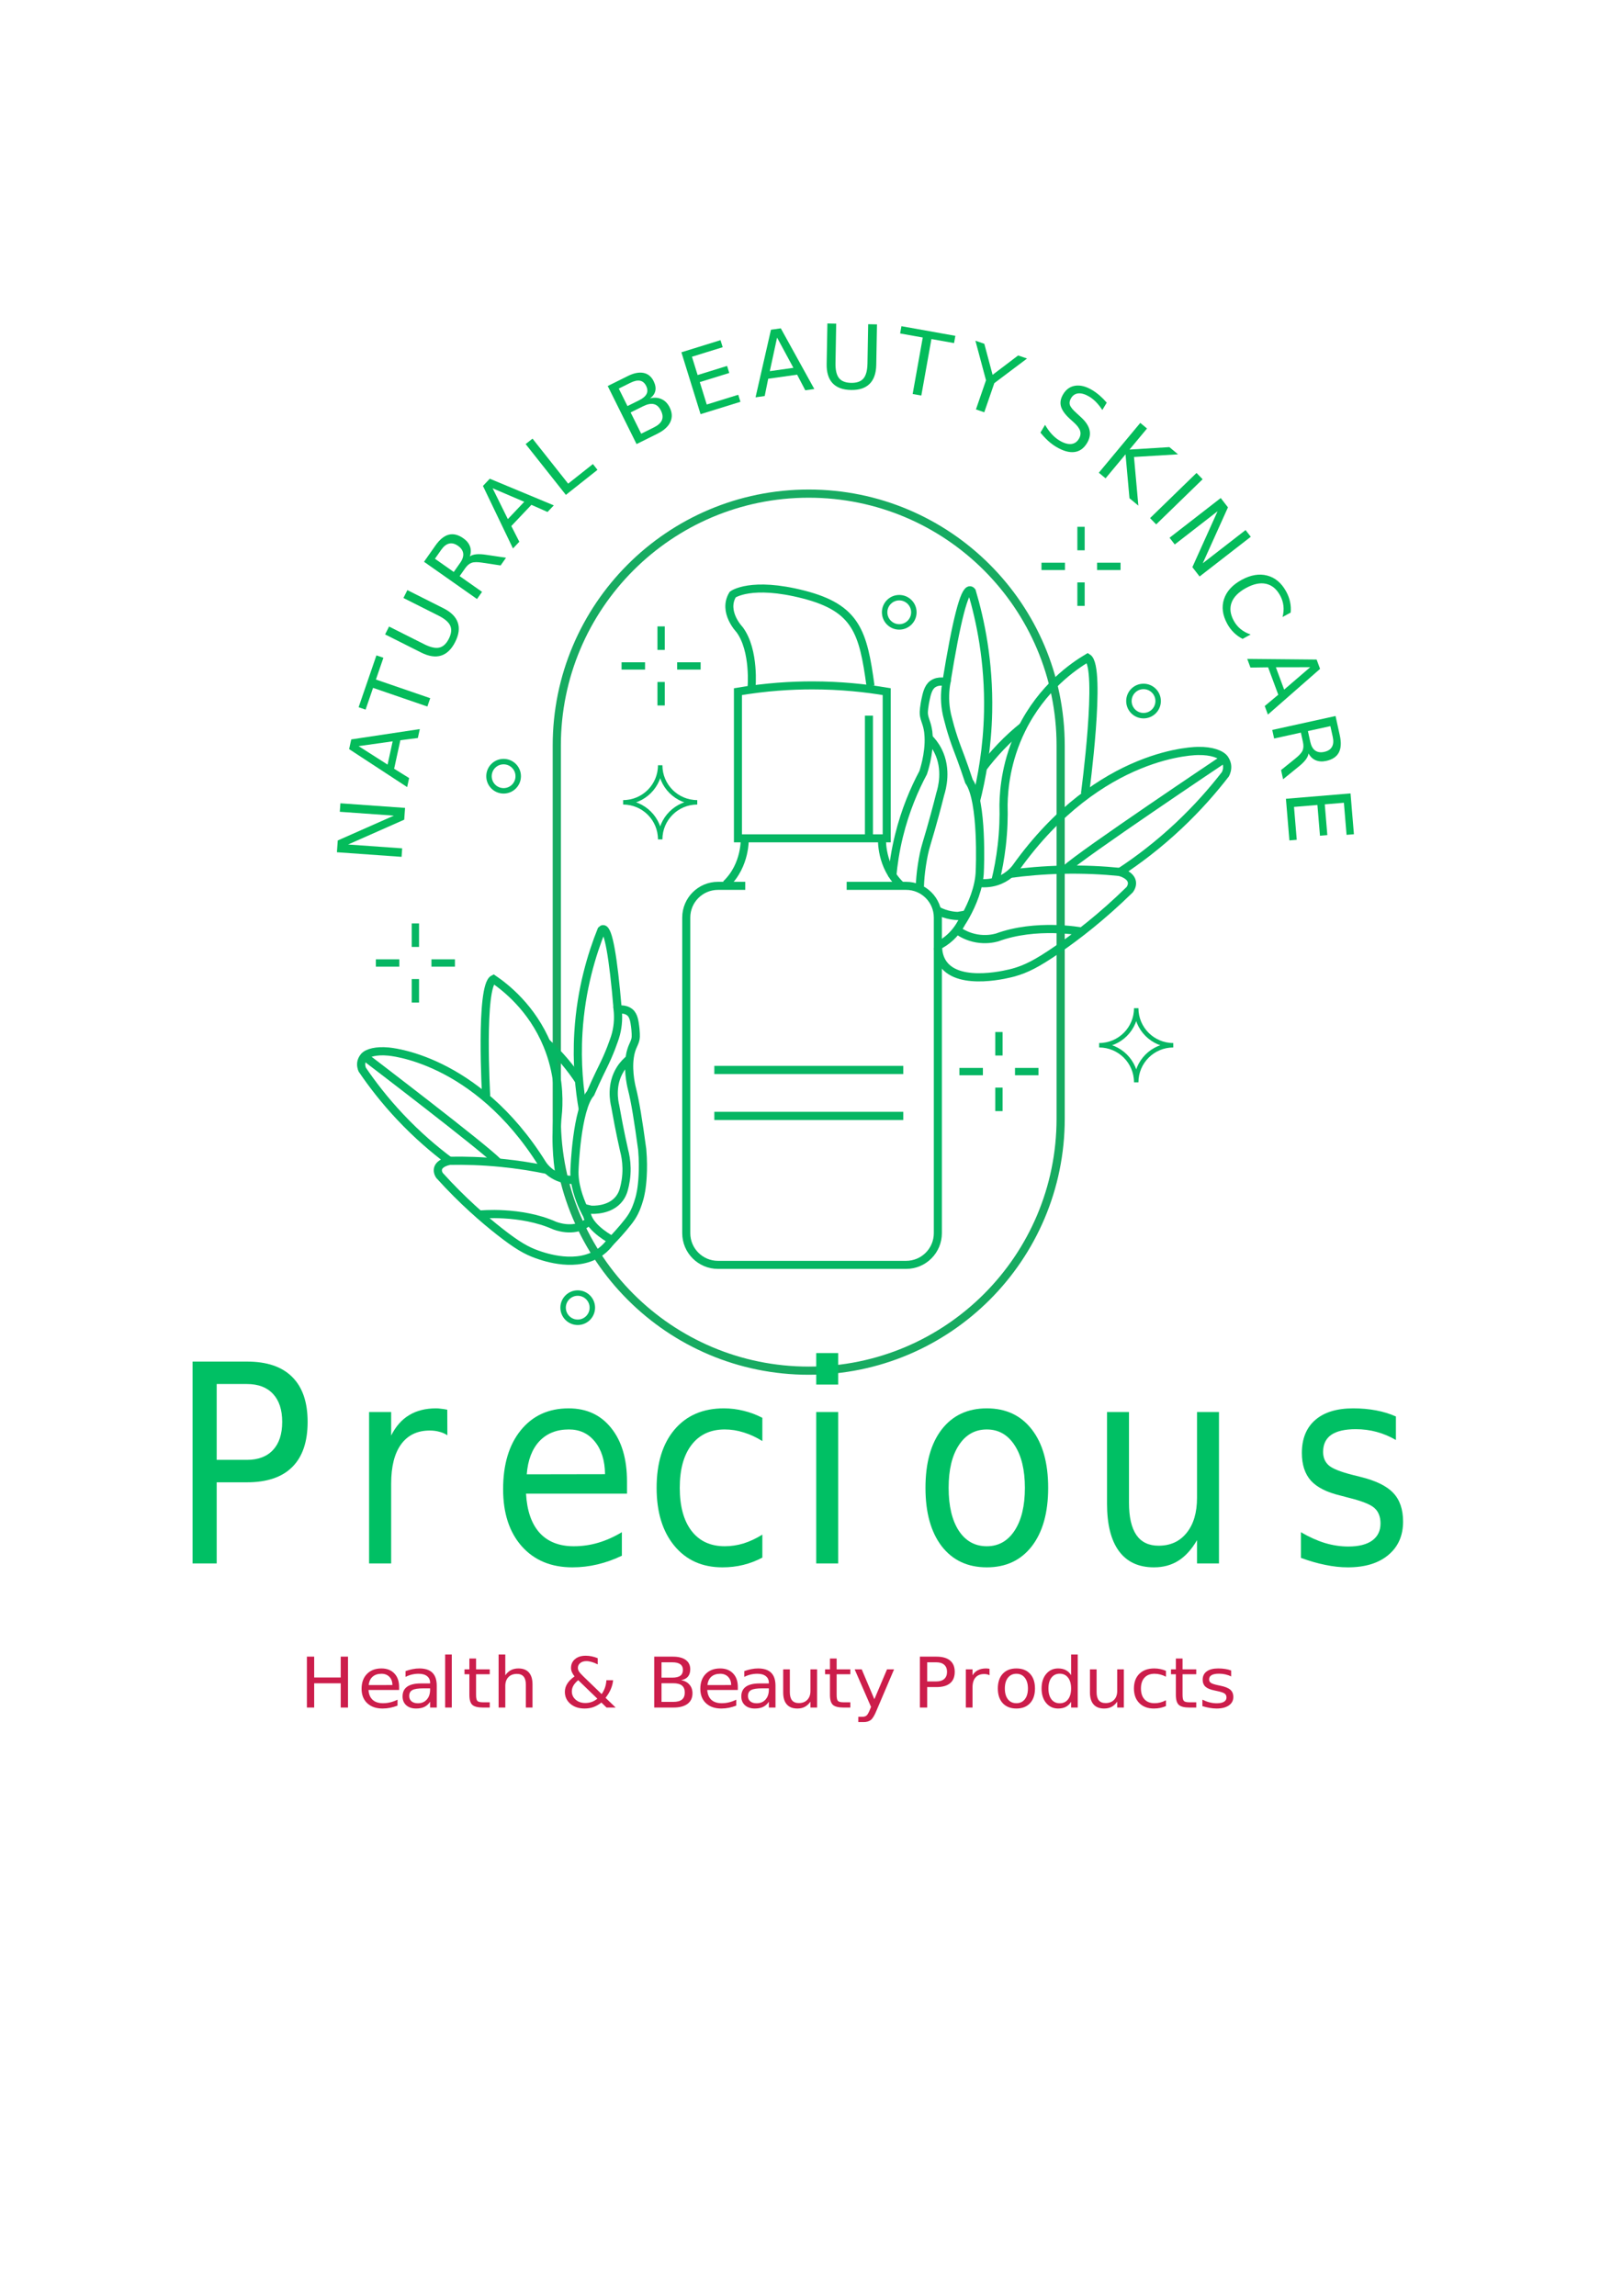 <?xml version="1.0" encoding="UTF-8" standalone="no"?>
<!-- Created with Inkscape (http://www.inkscape.org/) -->

<svg
   version="1.1"
   id="svg2"
   width="793.701"
   height="1122.52"
   viewBox="0 0 793.701 1122.52"
   sodipodi:docname="Logo For Raihan vai.ai"
   xmlns:inkscape="http://www.inkscape.org/namespaces/inkscape"
   xmlns:sodipodi="http://sodipodi.sourceforge.net/DTD/sodipodi-0.dtd"
   xmlns="http://www.w3.org/2000/svg"
   xmlns:svg="http://www.w3.org/2000/svg">
  <defs
     id="defs6">
    <clipPath
       clipPathUnits="userSpaceOnUse"
       id="clipPath16">
      <path
         d="M 0,841.89 H 595.276 V 0 H 0 Z"
         id="path14" />
    </clipPath>
  </defs>
  <sodipodi:namedview
     id="namedview4"
     pagecolor="#ffffff"
     bordercolor="#000000"
     borderopacity="0.25"
     inkscape:showpageshadow="2"
     inkscape:pageopacity="0.0"
     inkscape:pagecheckerboard="0"
     inkscape:deskcolor="#d1d1d1" />
  <g
     id="g8"
     inkscape:groupmode="layer"
     inkscape:label="Logo For Raihan vai"
     transform="matrix(1.333,0,0,-1.333,0,1122.52)">
    <g
       id="g10">
      <g
         id="g12"
         clip-path="url(#clipPath16)">
        <g
           id="g18"
           transform="translate(296.691,339.34)">
          <path
             d="m 0,0 v 0 c -51.045,0 -92.426,41.38 -92.426,92.425 v 136.852 c 0,51.045 41.381,92.425 92.426,92.425 v 0 c 51.045,0 92.425,-41.38 92.425,-92.425 V 92.425 C 92.425,41.38 51.045,0 0,0 Z"
             style="fill:none;stroke:#17ab61;stroke-width:3;stroke-linecap:butt;stroke-linejoin:miter;stroke-miterlimit:10;stroke-dasharray:none;stroke-opacity:1"
             id="path20" />
        </g>
        <g
           id="g22"
           transform="translate(231.266,455.638)">
          <path
             d="m 0,0 c -0.062,-0.308 -0.152,-0.786 -0.237,-1.372 -0.81,-5.591 0.843,-11.617 0.843,-11.617 1.143,-4.507 2.336,-11.828 3.734,-22.181 0.346,-3.949 0.304,-7.289 0.16,-9.83 -0.254,-4.501 -0.852,-6.935 -1.19,-8.154 -0.332,-1.2 -0.681,-2.187 -0.948,-2.889 -0.197,-0.542 -0.501,-1.307 -0.947,-2.187 -0.744,-1.464 -1.514,-2.52 -2.245,-3.461 -2.263,-2.915 -4.987,-5.805 -5.872,-6.735 0,0 -7.915,4.086 -9.192,9.192 0,0 -0.568,0.966 -1.307,2.557 -1.475,3.178 -3.629,8.85 -3.288,14.294 0,0 0.766,21.957 5.872,27.83 1.304,2.994 2.424,5.385 3.191,6.989 1.313,2.742 1.949,3.917 2.937,6.16 1.135,2.578 1.921,4.72 2.393,6.08 0.293,0.771 0.565,1.607 0.798,2.505 0.89,3.429 0.888,6.524 0.638,8.904 0,0 2.594,0.599 4.477,-0.948 C 1.245,13.964 1.504,11.663 1.73,10.065 1.766,9.808 1.789,9.591 1.803,9.439 1.818,9.319 1.84,9.137 1.862,8.914 1.975,7.796 2.002,6.724 1.979,6.191 1.897,4.289 0.881,3.201 0.25,0.952 0.138,0.552 0.054,0.22 0,0 Z"
             style="fill:none;stroke:#06b663;stroke-width:3;stroke-linecap:butt;stroke-linejoin:miter;stroke-miterlimit:10;stroke-dasharray:none;stroke-opacity:1"
             id="path24" />
        </g>
        <g
           id="g26"
           transform="translate(230.978,453.723)">
          <path
             d="m 0,0 c -1.105,-0.894 -2.353,-2.139 -3.415,-3.83 -3.525,-5.613 -2.263,-11.786 -1.851,-13.5 0.386,-2.213 0.8,-4.458 1.245,-6.734 0.628,-3.218 1.29,-6.357 1.978,-9.415 0.456,-1.702 0.882,-3.95 0.926,-6.606 0.053,-3.245 -0.483,-5.941 -1.021,-7.851 -0.28,-1.03 -0.761,-2.187 -1.596,-3.287 -3.38,-4.459 -9.646,-4.168 -10.468,-4.117 -0.787,0.191 -1.575,0.383 -2.362,0.574"
             style="fill:none;stroke:#06b663;stroke-width:3;stroke-linecap:butt;stroke-linejoin:miter;stroke-miterlimit:10;stroke-dasharray:none;stroke-opacity:1"
             id="path28" />
        </g>
        <g
           id="g30"
           transform="translate(223.797,386.415)">
          <path
             d="m 0,0 c -0.72,-0.971 -1.833,-2.264 -3.447,-3.447 -8.456,-6.198 -20.546,-1.971 -23.346,-0.973 -3.868,1.379 -7.273,3.3 -13.707,8.346 -5.785,4.536 -13.593,11.265 -22.053,20.617 0,0 -2.809,3.829 3.574,5.361 -5.478,4.105 -11.699,9.392 -18,16.085 -5.752,6.111 -10.323,12.068 -13.915,17.362 -0.203,0.475 -0.639,1.681 -0.255,3.064 0,0 0.242,0.869 0.894,1.659 1.251,1.517 4.644,2.302 8.808,1.915 0,0 32.17,-2.042 56.681,-41.361 0.483,-0.775 2.135,-2.903 5.011,-4.341 2.496,-1.248 4.917,-1.419 6.415,-1.404"
             style="fill:none;stroke:#06b663;stroke-width:3;stroke-linecap:butt;stroke-linejoin:miter;stroke-miterlimit:10;stroke-dasharray:none;stroke-opacity:1"
             id="path32" />
        </g>
        <g
           id="g34"
           transform="translate(133.925,454.425)">
          <path
             d="M 0,0 C 0,0 44.234,-33.702 48.638,-38.489"
             style="fill:none;stroke:#06b663;stroke-width:3;stroke-linecap:butt;stroke-linejoin:miter;stroke-miterlimit:10;stroke-dasharray:none;stroke-opacity:1"
             id="path36" />
        </g>
        <g
           id="g38"
           transform="translate(164.819,416.319)">
          <path
             d="m 0,0 c 5.662,0.114 12.005,-0.058 18.894,-0.734 6.321,-0.62 12.1,-1.566 17.266,-2.649"
             style="fill:none;stroke:#06b663;stroke-width:3;stroke-linecap:butt;stroke-linejoin:miter;stroke-miterlimit:10;stroke-dasharray:none;stroke-opacity:1"
             id="path40" />
        </g>
        <g
           id="g42"
           transform="translate(178.351,440.064)">
          <path
             d="M 0,0 C 0,0 -2.298,40.404 2.681,42.894 6.916,40.012 16.788,32.447 22.462,18.664 26.629,8.54 26.709,-0.511 26.378,-5.505 c -0.419,-3.755 -0.66,-8.113 -0.479,-12.95 0.153,-4.096 0.581,-7.813 1.125,-11.082"
             style="fill:none;stroke:#06b663;stroke-width:3;stroke-linecap:butt;stroke-linejoin:miter;stroke-miterlimit:10;stroke-dasharray:none;stroke-opacity:1"
             id="path44" />
        </g>
        <g
           id="g46"
           transform="translate(213.896,434.798)">
          <path
             d="m 0,0 c -1.37,7.577 -2.384,17.325 -1.699,28.604 0.967,15.926 4.951,28.788 8.473,37.556 0.204,0.22 0.407,0.328 0.608,0.326 1.89,-0.022 3.666,-9.824 5.328,-29.409"
             style="fill:none;stroke:#06b663;stroke-width:3;stroke-linecap:butt;stroke-linejoin:miter;stroke-miterlimit:10;stroke-dasharray:none;stroke-opacity:1"
             id="path48" />
        </g>
        <g
           id="g50"
           transform="translate(200.276,459.851)">
          <path
             d="m 0,0 c 2.159,-1.949 4.502,-4.296 6.862,-7.085 2.155,-2.546 3.945,-5.013 5.425,-7.277"
             style="fill:none;stroke:#06b663;stroke-width:3;stroke-linecap:butt;stroke-linejoin:miter;stroke-miterlimit:10;stroke-dasharray:none;stroke-opacity:1"
             id="path52" />
        </g>
        <g
           id="g54"
           transform="translate(176.053,396.596)">
          <path
             d="m 0,0 c 0,0 14.936,1.532 27.383,-4.021 0,0 6.894,-2.873 11.872,0.957"
             style="fill:none;stroke:#06b663;stroke-width:3;stroke-linecap:butt;stroke-linejoin:miter;stroke-miterlimit:10;stroke-dasharray:none;stroke-opacity:1"
             id="path56" />
        </g>
        <g
           id="g58"
           transform="translate(343.941,495.122)">
          <path
             d="m 0,0 c 0.826,0.396 1.703,0.888 2.595,1.504 3.265,2.254 5.179,5.085 6.253,7.083 0,0 0.722,1.067 1.691,2.843 1.936,3.546 4.858,9.916 4.981,16.246 0,0 1.17,25.472 -3.977,32.72 -1.176,3.579 -2.203,6.446 -2.911,8.37 -1.209,3.288 -1.81,4.704 -2.703,7.387 -1.027,3.084 -1.705,5.632 -2.106,7.246 -0.255,0.919 -0.481,1.91 -0.658,2.97 -0.675,4.047 -0.388,7.627 0.11,10.359 0,0 -2.834,0.922 -5.074,-0.7 -1.699,-1.231 -2.2,-3.87 -2.598,-5.699 -0.064,-0.294 -0.11,-0.542 -0.14,-0.718 -0.027,-0.137 -0.068,-0.346 -0.114,-0.601 -0.229,-1.285 -0.357,-2.522 -0.381,-3.14 -0.084,-2.209 0.948,-3.557 1.443,-6.216 0.088,-0.473 0.151,-0.864 0.191,-1.123 0.04,-0.362 0.096,-0.923 0.137,-1.608 0.388,-6.541 -2.009,-13.367 -2.009,-13.367 -3.153,-5.921 -6.539,-13.695 -8.863,-23.157 -1.346,-5.483 -2.095,-10.553 -2.489,-15.032"
             style="fill:none;stroke:#06b663;stroke-width:3;stroke-linecap:butt;stroke-linejoin:miter;stroke-miterlimit:10;stroke-dasharray:none;stroke-opacity:1"
             id="path60" />
        </g>
        <g
           id="g62"
           transform="translate(344.043,508.079)">
          <path
             d="m 0,0 c 3.222,-1.839 6.731,-1.946 7.364,-1.956 0.894,0.151 1.789,0.303 2.683,0.455"
             style="fill:none;stroke:#06b663;stroke-width:3;stroke-linecap:butt;stroke-linejoin:miter;stroke-miterlimit:10;stroke-dasharray:none;stroke-opacity:1"
             id="path64" />
        </g>
        <g
           id="g66"
           transform="translate(340.687,571.412)">
          <path
             d="m 0,0 c 1.149,-1.133 2.424,-2.684 3.451,-4.734 3.409,-6.807 1.435,-13.837 0.818,-15.784 -0.634,-2.526 -1.302,-5.087 -2.007,-7.681 -0.997,-3.667 -2.023,-7.24 -3.072,-10.717 -0.787,-2.612 -1.189,-4.718 -1.64,-7.562 -0.513,-3.244 -0.7,-5.995 -0.769,-7.987"
             style="fill:none;stroke:#06b663;stroke-width:3;stroke-linecap:butt;stroke-linejoin:miter;stroke-miterlimit:10;stroke-dasharray:none;stroke-opacity:1"
             id="path68" />
        </g>
        <g
           id="g70"
           transform="translate(344.133,494.404)">
          <path
             d="m 0,0 c 0.09,-1.668 0.486,-3.844 1.872,-5.799 6.084,-8.58 24.619,-3.563 25.917,-3.197 4.435,1.252 8.405,3.172 16.037,8.439 6.863,4.736 16.18,11.828 26.466,21.898 0,0 3.481,4.181 -3.488,6.52 6.481,4.263 13.898,9.829 21.533,17.014 6.971,6.559 12.611,13.046 17.1,18.853 0.27,0.531 0.868,1.887 0.567,3.522 0,0 -0.189,1.027 -0.842,1.999 -1.255,1.866 -4.962,3.075 -9.636,2.997 0,0 -36.024,0.491 -66.95,-42.826 -0.378,-0.529 -2.419,-3.089 -5.981,-4.578 -2.73,-1.14 -5.36,-1.212 -7.276,-1.055"
             style="fill:none;stroke:#06b663;stroke-width:3;stroke-linecap:butt;stroke-linejoin:miter;stroke-miterlimit:10;stroke-dasharray:none;stroke-opacity:1"
             id="path72" />
        </g>
        <g
           id="g74"
           transform="translate(448.862,563.614)">
          <path
             d="M 0,0 C 0,0 -52.379,-35.069 -57.726,-40.217"
             style="fill:none;stroke:#06b663;stroke-width:3;stroke-linecap:butt;stroke-linejoin:miter;stroke-miterlimit:10;stroke-dasharray:none;stroke-opacity:1"
             id="path76" />
        </g>
        <g
           id="g78"
           transform="translate(410.937,522.265)">
          <path
             d="M 0,0 C -6.297,0.634 -13.378,0.998 -21.114,0.827 -28.212,0.67 -34.737,0.089 -40.591,-0.706"
             style="fill:none;stroke:#06b663;stroke-width:3;stroke-linecap:butt;stroke-linejoin:miter;stroke-miterlimit:10;stroke-dasharray:none;stroke-opacity:1"
             id="path80" />
        </g>
        <g
           id="g82"
           transform="translate(398.051,550.939)">
          <path
             d="M 0,0 C 0,0 6.283,46.544 0.966,49.866 -4.017,46.907 -15.71,39.031 -23.301,23.587 -28.876,12.243 -29.799,1.778 -29.89,-4.029 c 0.121,-4.382 -0.013,-9.445 -0.66,-15.025 -0.548,-4.726 -1.367,-8.989 -2.275,-12.723"
             style="fill:none;stroke:#06b663;stroke-width:3;stroke-linecap:butt;stroke-linejoin:miter;stroke-miterlimit:10;stroke-dasharray:none;stroke-opacity:1"
             id="path84" />
        </g>
        <g
           id="g86"
           transform="translate(357.971,548)">
          <path
             d="m 0,0 c 2.224,8.646 4.253,19.834 4.529,32.944 0.39,18.512 -2.863,33.748 -5.978,44.204 -0.207,0.272 -0.423,0.416 -0.647,0.431 -2.107,0.142 -4.989,-11.041 -8.645,-33.553"
             style="fill:none;stroke:#06b663;stroke-width:3;stroke-linecap:butt;stroke-linejoin:miter;stroke-miterlimit:10;stroke-dasharray:none;stroke-opacity:1"
             id="path88" />
        </g>
        <g
           id="g90"
           transform="translate(375.451,575.778)">
          <path
             d="m 0,0 c -2.584,-2.064 -5.41,-4.572 -8.296,-7.589 -2.635,-2.754 -4.857,-5.449 -6.715,-7.937"
             style="fill:none;stroke:#06b663;stroke-width:3;stroke-linecap:butt;stroke-linejoin:miter;stroke-miterlimit:10;stroke-dasharray:none;stroke-opacity:1"
             id="path92" />
        </g>
        <g
           id="g94"
           transform="translate(396.605,500.442)">
          <path
             d="m 0,0 c 0,0 -16.497,3.098 -30.873,-2.223 -1.45,-0.387 -4.139,-0.901 -7.43,-0.32 -3.181,0.561 -5.473,1.891 -6.702,2.728"
             style="fill:none;stroke:#06b663;stroke-width:3;stroke-linecap:butt;stroke-linejoin:miter;stroke-miterlimit:10;stroke-dasharray:none;stroke-opacity:1"
             id="path96" />
        </g>
        <g
           id="g98"
           transform="translate(310.617,517.17)">
          <path
             d="m 0,0 h 21.814 c 6.425,0 11.633,-5.208 11.633,-11.633 v -115.755 c 0,-6.425 -5.208,-11.633 -11.633,-11.633 h -69.032 c -6.425,0 -11.633,5.208 -11.633,11.633 v 115.755 c 0,6.425 5.208,11.633 11.633,11.633 h 10.005"
             style="fill:none;stroke:#06b663;stroke-width:2.957;stroke-linecap:butt;stroke-linejoin:miter;stroke-miterlimit:10;stroke-dasharray:none;stroke-opacity:1"
             id="path100" />
        </g>
        <g
           id="g102"
           transform="translate(325.298,588.404)">
          <path
             d="M 0,0 C -7.676,1.302 -16.879,2.298 -27.287,2.298 -35.07,2.298 -44.309,1.741 -54.574,0 V -53.808 H 0 Z"
             style="fill:none;stroke:#06b663;stroke-width:2.942;stroke-linecap:butt;stroke-linejoin:miter;stroke-miterlimit:10;stroke-dasharray:none;stroke-opacity:1"
             id="path104" />
        </g>
        <g
           id="g106"
           transform="translate(318.787,579.596)">
          <path
             d="M 0,0 V -45.192"
             style="fill:none;stroke:#06b663;stroke-width:2.942;stroke-linecap:butt;stroke-linejoin:miter;stroke-miterlimit:10;stroke-dasharray:none;stroke-opacity:1"
             id="path108" />
        </g>
        <g
           id="g110"
           transform="translate(275.702,589.553)">
          <path
             d="m 0,0 c 0,0 1.34,13.979 -4.404,21.638 0,0 -6.319,6.511 -2.49,12.83 0,0 6.703,4.979 26.043,0 19.34,-4.979 21.83,-13.787 24.511,-33.511"
             style="fill:none;stroke:#06b663;stroke-width:2.942;stroke-linecap:butt;stroke-linejoin:miter;stroke-miterlimit:10;stroke-dasharray:none;stroke-opacity:1"
             id="path112" />
        </g>
        <g
           id="g114"
           transform="translate(273.213,534.787)">
          <path
             d="M 0,0 C 0,0 0.574,-9.957 -6.894,-17.043"
             style="fill:none;stroke:#06b663;stroke-width:2.942;stroke-linecap:butt;stroke-linejoin:miter;stroke-miterlimit:10;stroke-dasharray:none;stroke-opacity:1"
             id="path116" />
        </g>
        <g
           id="g118"
           transform="translate(323.585,534.404)">
          <path
             d="M 0,0 C 0,0 -0.574,-9.957 6.894,-17.043"
             style="fill:none;stroke:#06b663;stroke-width:2.942;stroke-linecap:butt;stroke-linejoin:miter;stroke-miterlimit:10;stroke-dasharray:none;stroke-opacity:1"
             id="path120" />
        </g>
        <g
           id="g122"
           transform="translate(262.064,449.638)">
          <path
             d="M 0,0 H 69.319"
             style="fill:none;stroke:#06b663;stroke-width:3;stroke-linecap:butt;stroke-linejoin:miter;stroke-miterlimit:10;stroke-dasharray:none;stroke-opacity:1"
             id="path124" />
        </g>
        <g
           id="g126"
           transform="translate(262.064,432.787)">
          <path
             d="M 0,0 H 69.319"
             style="fill:none;stroke:#06b663;stroke-width:3;stroke-linecap:butt;stroke-linejoin:miter;stroke-miterlimit:10;stroke-dasharray:none;stroke-opacity:1"
             id="path128" />
        </g>
        <g
           id="g130"
           transform="translate(217.308,362.447)">
          <path
             d="m 0,0 c 0,-2.961 -2.401,-5.362 -5.362,-5.362 -2.961,0 -5.361,2.401 -5.361,5.362 0,2.961 2.4,5.362 5.361,5.362 C -2.401,5.362 0,2.961 0,0 Z"
             style="fill:none;stroke:#06b663;stroke-width:2;stroke-linecap:butt;stroke-linejoin:miter;stroke-miterlimit:10;stroke-dasharray:none;stroke-opacity:1"
             id="path132" />
        </g>
        <g
           id="g134"
           transform="translate(190.117,557.383)">
          <path
             d="m 0,0 c 0,-2.961 -2.401,-5.362 -5.362,-5.362 -2.961,0 -5.361,2.401 -5.361,5.362 0,2.961 2.4,5.362 5.361,5.362 C -2.401,5.362 0,2.961 0,0 Z"
             style="fill:none;stroke:#06b663;stroke-width:2;stroke-linecap:butt;stroke-linejoin:miter;stroke-miterlimit:10;stroke-dasharray:none;stroke-opacity:1"
             id="path136" />
        </g>
        <g
           id="g138"
           transform="translate(335.265,617.511)">
          <path
             d="m 0,0 c 0,-2.961 -2.401,-5.362 -5.362,-5.362 -2.961,0 -5.361,2.401 -5.361,5.362 0,2.961 2.4,5.362 5.361,5.362 C -2.401,5.362 0,2.961 0,0 Z"
             style="fill:none;stroke:#06b663;stroke-width:2;stroke-linecap:butt;stroke-linejoin:miter;stroke-miterlimit:10;stroke-dasharray:none;stroke-opacity:1"
             id="path140" />
        </g>
        <g
           id="g142"
           transform="translate(424.883,584.957)">
          <path
             d="m 0,0 c 0,-2.961 -2.401,-5.362 -5.362,-5.362 -2.961,0 -5.361,2.401 -5.361,5.362 0,2.961 2.4,5.362 5.361,5.362 C -2.401,5.362 0,2.961 0,0 Z"
             style="fill:none;stroke:#06b663;stroke-width:2;stroke-linecap:butt;stroke-linejoin:miter;stroke-miterlimit:10;stroke-dasharray:none;stroke-opacity:1"
             id="path144" />
        </g>
        <g
           id="g146"
           transform="translate(242.202,534.213)">
          <path
             d="m 0,0 v 0 c 0,7.509 -6.087,13.596 -13.596,13.596 v 0 C -6.087,13.596 0,19.683 0,27.191 v 0 C 0,19.683 6.087,13.596 13.596,13.596 v 0 C 6.087,13.596 0,7.509 0,0 Z"
             style="fill:none;stroke:#06b663;stroke-width:1.632;stroke-linecap:butt;stroke-linejoin:miter;stroke-miterlimit:10;stroke-dasharray:none;stroke-opacity:1"
             id="path148" />
        </g>
        <g
           id="g150"
           transform="translate(416.84,445.106)">
          <path
             d="m 0,0 v 0 c 0,7.509 -6.087,13.596 -13.596,13.596 v 0 C -6.087,13.596 0,19.683 0,27.191 v 0 C 0,19.683 6.087,13.596 13.596,13.596 v 0 C 6.087,13.596 0,7.509 0,0 Z"
             style="fill:none;stroke:#06b663;stroke-width:1.632;stroke-linecap:butt;stroke-linejoin:miter;stroke-miterlimit:10;stroke-dasharray:none;stroke-opacity:1"
             id="path152" />
        </g>
        <path
           d="m 243.877,603.723 h -2.681 v 8.617 h 2.681 z"
           style="fill:#06b663;fill-opacity:1;fill-rule:nonzero;stroke:none"
           id="path154" />
        <path
           d="m 243.877,583.33 h -2.681 v 8.617 h 2.681 z"
           style="fill:#06b663;fill-opacity:1;fill-rule:nonzero;stroke:none"
           id="path156" />
        <path
           d="m 248.425,599.176 h 8.617 v -2.681 h -8.617 z"
           style="fill:#06b663;fill-opacity:1;fill-rule:nonzero;stroke:none"
           id="path158" />
        <path
           d="m 228.031,599.176 h 8.617 v -2.681 h -8.617 z"
           style="fill:#06b663;fill-opacity:1;fill-rule:nonzero;stroke:none"
           id="path160" />
        <path
           d="m 397.93,640.25 h -2.681 v 8.617 h 2.681 z"
           style="fill:#06b663;fill-opacity:1;fill-rule:nonzero;stroke:none"
           id="path162" />
        <path
           d="m 397.93,619.856 h -2.681 v 8.617 h 2.681 z"
           style="fill:#06b663;fill-opacity:1;fill-rule:nonzero;stroke:none"
           id="path164" />
        <path
           d="m 402.478,635.702 h 8.617 v -2.681 h -8.617 z"
           style="fill:#06b663;fill-opacity:1;fill-rule:nonzero;stroke:none"
           id="path166" />
        <path
           d="m 382.085,635.702 h 8.617 v -2.681 h -8.617 z"
           style="fill:#06b663;fill-opacity:1;fill-rule:nonzero;stroke:none"
           id="path168" />
        <path
           d="m 153.734,494.766 h -2.681 v 8.617 h 2.681 z"
           style="fill:#06b663;fill-opacity:1;fill-rule:nonzero;stroke:none"
           id="path170" />
        <path
           d="m 153.734,474.372 h -2.681 v 8.617 h 2.681 z"
           style="fill:#06b663;fill-opacity:1;fill-rule:nonzero;stroke:none"
           id="path172" />
        <path
           d="m 158.281,490.218 h 8.617 v -2.681 h -8.617 z"
           style="fill:#06b663;fill-opacity:1;fill-rule:nonzero;stroke:none"
           id="path174" />
        <path
           d="m 137.888,490.218 h 8.617 v -2.681 h -8.617 z"
           style="fill:#06b663;fill-opacity:1;fill-rule:nonzero;stroke:none"
           id="path176" />
        <path
           d="m 367.819,454.936 h -2.681 v 8.617 h 2.681 z"
           style="fill:#06b663;fill-opacity:1;fill-rule:nonzero;stroke:none"
           id="path178" />
        <path
           d="m 367.819,434.543 h -2.681 v 8.617 h 2.681 z"
           style="fill:#06b663;fill-opacity:1;fill-rule:nonzero;stroke:none"
           id="path180" />
        <path
           d="m 372.367,450.388 h 8.617 v -2.681 h -8.617 z"
           style="fill:#06b663;fill-opacity:1;fill-rule:nonzero;stroke:none"
           id="path182" />
        <path
           d="m 351.973,450.388 h 8.617 v -2.681 h -8.617 z"
           style="fill:#06b663;fill-opacity:1;fill-rule:nonzero;stroke:none"
           id="path184" />
      </g>
    </g>
    <g
       aria-label="N"
       transform="matrix(0.071,0.998,0.998,-0.071,147.097,524.619)"
       id="text188"
       style="font-size:32.6px;font-family:'Copperplate Gothic Light';-inkscape-font-specification:CopperplateGothic-Light;fill:#04bc5b">
      <path
         d="M 3.2,-23.765 H 7.529 L 18.067,-3.884 V -23.765 h 3.12 V 0 H 16.857 L 6.319,-19.881 V 0 H 3.2 Z"
         id="path278" />
    </g>
    <g
       aria-label="A"
       transform="matrix(0.213,0.977,0.977,-0.213,149.316,553.148)"
       id="text192"
       style="font-size:32.6px;font-family:'Copperplate Gothic Light';-inkscape-font-specification:CopperplateGothic-Light;fill:#04bc5b">
      <path
         d="M 11.143,-20.598 6.781,-8.771 H 15.52 Z M 9.328,-23.766 H 12.973 L 22.03,0 H 18.688 L 16.523,-6.097 H 5.81 L 3.645,0 H 0.255 Z"
         id="path281" />
    </g>
    <g
       aria-label="T"
       transform="matrix(0.325,0.946,0.946,-0.325,154.076,575.057)"
       id="text196"
       style="font-size:32.6px;font-family:'Copperplate Gothic Light';-inkscape-font-specification:CopperplateGothic-Light;fill:#04bc5b">
      <path
         d="M -0.096,-23.766 H 20.009 v 2.706 H 11.572 V 0 H 8.341 v -21.059 h -8.437 z"
         id="path284" />
    </g>
    <g
       aria-label="U"
       transform="matrix(0.449,0.893,0.893,-0.449,161.235,596.198)"
       id="text200"
       style="font-size:32.6px;font-family:'Copperplate Gothic Light';-inkscape-font-specification:CopperplateGothic-Light;fill:#04bc5b">
      <path
         d="m 2.833,-23.766 h 3.231 v 14.438 q 0,3.82 1.385,5.508 1.385,1.671 4.489,1.671 3.088,0 4.473,-1.671 1.385,-1.687 1.385,-5.508 V -23.766 h 3.231 v 14.836 q 0,4.648 -2.308,7.02 -2.292,2.372 -6.781,2.372 -4.505,0 -6.813,-2.372 -2.292,-2.372 -2.292,-7.02 z"
         id="path287" />
    </g>
    <g
       aria-label="R"
       transform="matrix(0.575,0.818,0.818,-0.575,173.158,619.76)"
       id="text204"
       style="font-size:32.6px;font-family:'Copperplate Gothic Light';-inkscape-font-specification:CopperplateGothic-Light;fill:#04bc5b">
      <path
         d="m 14.469,-11.143 q 1.035,0.35 2.006,1.496 0.987,1.146 1.974,3.152 L 21.712,0 H 18.258 L 15.218,-6.097 Q 14.04,-8.484 12.925,-9.264 11.827,-10.044 9.917,-10.044 H 6.415 V 0 H 3.2 v -23.766 h 7.259 q 4.075,0 6.081,1.703 2.006,1.703 2.006,5.142 0,2.244 -1.051,3.725 -1.035,1.48 -3.024,2.053 z m -8.054,-9.981 v 8.437 h 4.043 q 2.324,0 3.502,-1.067 1.194,-1.082 1.194,-3.168 0,-2.085 -1.194,-3.136 -1.178,-1.067 -3.502,-1.067 z"
         id="path290" />
    </g>
    <g
       aria-label="A"
       transform="matrix(0.688,0.726,0.726,-0.688,188.013,640.739)"
       id="text208"
       style="font-size:32.6px;font-family:'Copperplate Gothic Light';-inkscape-font-specification:CopperplateGothic-Light;fill:#04bc5b">
      <path
         d="M 11.143,-20.598 6.781,-8.771 H 15.52 Z M 9.328,-23.766 H 12.973 L 22.03,0 H 18.688 L 16.523,-6.097 H 5.81 L 3.645,0 H 0.255 Z"
         id="path293" />
    </g>
    <g
       aria-label="L"
       transform="matrix(0.784,0.621,0.621,-0.784,205.093,658.592)"
       id="text212"
       style="font-size:32.6px;font-family:'Copperplate Gothic Light';-inkscape-font-specification:CopperplateGothic-Light;fill:#04bc5b">
      <path
         d="M 3.2,-23.766 H 6.415 V -2.706 H 17.987 V 0 H 3.2 Z"
         id="path296" />
    </g>
    <g
       aria-label="B"
       transform="matrix(0.896,0.445,0.445,-0.896,230.663,677.79)"
       id="text216"
       style="font-size:32.6px;font-family:'Copperplate Gothic Light';-inkscape-font-specification:CopperplateGothic-Light;fill:#04bc5b">
      <path
         d="m 6.415,-11.35 v 8.707 h 5.157 q 2.595,0 3.836,-1.067 1.258,-1.082 1.258,-3.295 0,-2.229 -1.258,-3.279 -1.242,-1.067 -3.836,-1.067 z m 0,-9.774 v 7.163 h 4.759 q 2.356,0 3.502,-0.875 1.162,-0.891 1.162,-2.706 0,-1.799 -1.162,-2.69 -1.146,-0.891 -3.502,-0.891 z m -3.215,-2.642 h 8.214 q 3.677,0 5.667,1.528 1.99,1.528 1.99,4.346 0,2.181 -1.019,3.47 -1.019,1.289 -2.993,1.608 2.372,0.509 3.677,2.133 1.321,1.608 1.321,4.027 0,3.184 -2.165,4.919 Q 15.727,0 11.732,0 H 3.2 Z"
         id="path299" />
    </g>
    <g
       aria-label="E"
       transform="matrix(0.955,0.296,0.296,-0.955,253.958,689.238)"
       id="text220"
       style="font-size:32.6px;font-family:'Copperplate Gothic Light';-inkscape-font-specification:CopperplateGothic-Light;fill:#04bc5b">
      <path
         d="M 3.2,-23.766 H 18.226 v 2.706 H 6.415 v 7.036 H 17.733 v 2.706 H 6.415 v 8.612 H 18.513 V 0 H 3.2 Z"
         id="path302" />
    </g>
    <g
       aria-label="A"
       transform="matrix(0.99,0.14,0.14,-0.99,276.933,696.325)"
       id="text224"
       style="font-size:32.6px;font-family:'Copperplate Gothic Light';-inkscape-font-specification:CopperplateGothic-Light;fill:#04bc5b">
      <path
         d="M 11.143,-20.598 6.781,-8.771 H 15.52 Z M 9.328,-23.766 H 12.973 L 22.03,0 H 18.688 L 16.523,-6.097 H 5.81 L 3.645,0 H 0.255 Z"
         id="path305" />
    </g>
    <g
       aria-label="U"
       transform="matrix(1,-0.018,-0.018,-1,300.281,699.733)"
       id="text228"
       style="font-size:32.6px;font-family:'Copperplate Gothic Light';-inkscape-font-specification:CopperplateGothic-Light;fill:#04bc5b">
      <path
         d="m 2.833,-23.766 h 3.231 v 14.438 q 0,3.82 1.385,5.508 1.385,1.671 4.489,1.671 3.088,0 4.473,-1.671 1.385,-1.687 1.385,-5.508 V -23.766 h 3.231 v 14.836 q 0,4.648 -2.308,7.02 -2.292,2.372 -6.781,2.372 -4.505,0 -6.813,-2.372 -2.292,-2.372 -2.292,-7.02 z"
         id="path308" />
    </g>
    <g
       aria-label="T"
       transform="matrix(0.984,-0.176,-0.176,-0.984,326.615,699.051)"
       id="text232"
       style="font-size:32.6px;font-family:'Copperplate Gothic Light';-inkscape-font-specification:CopperplateGothic-Light;fill:#04bc5b">
      <path
         d="M -0.096,-23.766 H 20.009 v 2.706 H 11.572 V 0 H 8.341 v -21.059 h -8.437 z"
         id="path311" />
    </g>
    <g
       aria-label="Y"
       transform="matrix(0.945,-0.326,-0.326,-0.945,350.159,694.646)"
       id="text236"
       style="font-size:32.6px;font-family:'Copperplate Gothic Light';-inkscape-font-specification:CopperplateGothic-Light;fill:#04bc5b">
      <path
         d="M -0.064,-23.766 H 3.391 l 6.59,9.774 6.542,-9.774 h 3.454 l -8.405,12.448 V 0 H 8.341 v -11.318 z"
         id="path314" />
    </g>
    <g
       aria-label="S"
       transform="matrix(0.857,-0.515,-0.515,-0.857,379.235,683.687)"
       id="text240"
       style="font-size:32.6px;font-family:'Copperplate Gothic Light';-inkscape-font-specification:CopperplateGothic-Light;fill:#04bc5b">
      <path
         d="m 17.446,-22.986 v 3.136 q -1.831,-0.875 -3.454,-1.305 -1.624,-0.43 -3.136,-0.43 -2.626,0 -4.059,1.019 -1.417,1.019 -1.417,2.897 0,1.576 0.939,2.388 0.955,0.796 3.597,1.289 l 1.942,0.398 q 3.597,0.684 5.301,2.42 1.719,1.719 1.719,4.616 0,3.454 -2.324,5.237 -2.308,1.783 -6.781,1.783 -1.687,0 -3.597,-0.382 Q 4.282,-0.302 2.244,-1.051 v -3.311 q 1.958,1.098 3.836,1.655 1.878,0.557 3.693,0.557 2.754,0 4.25,-1.082 1.496,-1.082 1.496,-3.088 0,-1.751 -1.082,-2.738 -1.067,-0.987 -3.518,-1.48 l -1.958,-0.382 q -3.597,-0.716 -5.205,-2.244 -1.608,-1.528 -1.608,-4.25 0,-3.152 2.213,-4.966 2.229,-1.815 6.128,-1.815 1.671,0 3.406,0.302 1.735,0.302 3.55,0.907 z"
         id="path317" />
    </g>
    <g
       aria-label="K"
       transform="matrix(0.769,-0.64,-0.64,-0.769,400.66,670.756)"
       id="text244"
       style="font-size:32.6px;font-family:'Copperplate Gothic Light';-inkscape-font-specification:CopperplateGothic-Light;fill:#04bc5b">
      <path
         d="m 3.2,-23.766 h 3.215 v 10.044 L 17.08,-23.766 h 4.139 L 9.423,-12.687 22.062,0 h -4.234 L 6.415,-11.445 V 0 H 3.2 Z"
         id="path320" />
    </g>
    <g
       aria-label="I"
       transform="matrix(0.697,-0.717,-0.717,-0.697,419.69,654.352)"
       id="text248"
       style="font-size:32.6px;font-family:'Copperplate Gothic Light';-inkscape-font-specification:CopperplateGothic-Light;fill:#04bc5b">
      <path
         d="M 3.2,-23.766 H 6.415 V 0 H 3.2 Z"
         id="path323" />
    </g>
    <g
       aria-label="N"
       transform="matrix(0.613,-0.79,-0.79,-0.613,427.106,647.382)"
       id="text252"
       style="font-size:32.6px;font-family:'Copperplate Gothic Light';-inkscape-font-specification:CopperplateGothic-Light;fill:#04bc5b">
      <path
         d="M 3.2,-23.766 H 7.529 L 18.067,-3.884 V -23.766 h 3.12 V 0 H 16.857 L 6.319,-19.882 V 0 H 3.2 Z"
         id="path326" />
    </g>
    <g
       aria-label="C"
       transform="matrix(0.48,-0.877,-0.877,-0.48,444.188,625.296)"
       id="text256"
       style="font-size:32.6px;font-family:'Copperplate Gothic Light';-inkscape-font-specification:CopperplateGothic-Light;fill:#04bc5b">
      <path
         d="m 20.996,-21.935 v 3.391 q -1.624,-1.512 -3.47,-2.26 -1.831,-0.748 -3.9,-0.748 -4.075,0 -6.24,2.499 -2.165,2.483 -2.165,7.195 0,4.696 2.165,7.195 2.165,2.483 6.24,2.483 2.069,0 3.9,-0.748 1.846,-0.748 3.47,-2.26 v 3.359 q -1.687,1.146 -3.582,1.719 -1.878,0.573 -3.979,0.573 -5.396,0 -8.5,-3.295 -3.104,-3.311 -3.104,-9.025 0,-5.73 3.104,-9.025 3.104,-3.311 8.5,-3.311 2.133,0 4.011,0.573 1.894,0.557 3.55,1.687 z"
         id="path329" />
    </g>
    <g
       aria-label="A"
       transform="matrix(0.348,-0.938,-0.938,-0.348,457.485,600.657)"
       id="text260"
       style="font-size:32.6px;font-family:'Copperplate Gothic Light';-inkscape-font-specification:CopperplateGothic-Light;fill:#04bc5b">
      <path
         d="M 11.143,-20.598 6.781,-8.771 H 15.52 Z M 9.328,-23.766 H 12.973 L 22.03,0 H 18.688 L 16.523,-6.097 H 5.81 L 3.645,0 H 0.255 Z"
         id="path332" />
    </g>
    <g
       aria-label="R"
       transform="matrix(0.215,-0.977,-0.977,-0.215,466.056,577.484)"
       id="text264"
       style="font-size:32.6px;font-family:'Copperplate Gothic Light';-inkscape-font-specification:CopperplateGothic-Light;fill:#04bc5b">
      <path
         d="m 14.469,-11.143 q 1.035,0.35 2.006,1.496 0.987,1.146 1.974,3.152 L 21.712,0 H 18.258 L 15.218,-6.097 Q 14.04,-8.484 12.925,-9.264 11.827,-10.044 9.917,-10.044 H 6.415 V 0 H 3.2 v -23.766 h 7.259 q 4.075,0 6.081,1.703 2.006,1.703 2.006,5.142 0,2.244 -1.051,3.725 -1.035,1.48 -3.024,2.053 z m -8.054,-9.981 v 8.437 h 4.043 q 2.324,0 3.502,-1.067 1.194,-1.082 1.194,-3.168 0,-2.085 -1.194,-3.136 -1.178,-1.067 -3.502,-1.067 z"
         id="path335" />
    </g>
    <g
       aria-label="E"
       transform="matrix(0.083,-0.997,-0.997,-0.083,471.5,552.299)"
       id="text268"
       style="font-size:32.6px;font-family:'Copperplate Gothic Light';-inkscape-font-specification:CopperplateGothic-Light;fill:#04bc5b">
      <path
         d="M 3.2,-23.766 H 18.226 v 2.706 H 6.415 v 7.036 H 17.733 v 2.706 H 6.415 v 8.612 H 18.513 V 0 H 3.2 Z"
         id="path338" />
    </g>
    <g
       aria-label="Precious"
       transform="matrix(0.883,0,0,-1,61.848,268.642)"
       id="text272"
       style="font-style:italic;font-size:101.551px;font-family:'Lucida Handwriting';-inkscape-font-specification:LucidaHandwriting-Italic;fill:#00c064">
      <path
         d="m 19.983,-65.8 v 27.817 h 12.595 q 6.992,0 10.81,-3.62 3.818,-3.62 3.818,-10.314 0,-6.644 -3.818,-10.264 -3.818,-3.62 -10.81,-3.62 z M 9.967,-74.031 H 32.578 q 12.446,0 18.793,5.653 6.397,5.603 6.397,16.462 0,10.958 -6.397,16.562 -6.347,5.603 -18.793,5.603 H 19.983 V 0 H 9.967 Z"
         id="path341" />
      <path
         d="m 115.833,-47.007 q -1.537,-0.893 -3.372,-1.289 -1.785,-0.446 -3.967,-0.446 -7.735,0 -11.901,5.058 -4.116,5.008 -4.116,14.429 V 0 h -9.173 v -55.536 h 9.173 v 8.628 q 2.876,-5.058 7.487,-7.487 4.611,-2.479 11.206,-2.479 0.942,0 2.083,0.149 1.14,0.099 2.529,0.347 z"
         id="path343" />
      <path
         d="m 190.46,-30.049 v 4.463 h -41.949 q 0.595,9.421 5.653,14.38 5.107,4.909 14.181,4.909 5.256,0 10.165,-1.289 4.959,-1.289 9.818,-3.868 v 8.628 q -4.909,2.083 -10.066,3.173 -5.157,1.091 -10.463,1.091 -13.289,0 -21.074,-7.735 -7.735,-7.735 -7.735,-20.925 0,-13.636 7.339,-21.619 7.388,-8.033 19.884,-8.033 11.206,0 17.702,7.239 6.545,7.19 6.545,19.586 z m -9.124,-2.678 q -0.099,-7.487 -4.215,-11.95 -4.066,-4.463 -10.81,-4.463 -7.636,0 -12.248,4.314 -4.562,4.314 -5.256,12.148 z"
         id="path345" />
      <path
         d="m 246.698,-53.404 v 8.529 q -3.868,-2.132 -7.785,-3.173 -3.868,-1.091 -7.835,-1.091 -8.876,0 -13.785,5.653 -4.909,5.603 -4.909,15.768 0,10.165 4.909,15.818 4.909,5.603 13.785,5.603 3.967,0 7.835,-1.041 3.917,-1.091 7.785,-3.223 v 8.43 q -3.818,1.785 -7.934,2.678 -4.066,0.893 -8.677,0.893 -12.545,0 -19.933,-7.884 -7.388,-7.884 -7.388,-21.272 0,-13.586 7.438,-21.371 7.487,-7.785 20.479,-7.785 4.215,0 8.231,0.893 4.016,0.843 7.785,2.578 z"
         id="path347" />
      <path
         d="m 269.084,-55.536 h 9.124 V 0 h -9.124 z m 0,-21.619 h 9.124 v 11.553 h -9.124 z"
         id="path349" />
      <path
         d="m 339.958,-49.139 q -7.339,0 -11.603,5.752 -4.264,5.702 -4.264,15.669 0,9.967 4.215,15.719 4.264,5.702 11.653,5.702 7.289,0 11.553,-5.752 4.264,-5.752 4.264,-15.669 0,-9.868 -4.264,-15.619 -4.264,-5.801 -11.553,-5.801 z m 0,-7.735 q 11.901,0 18.694,7.735 6.793,7.735 6.793,21.421 0,13.636 -6.793,21.421 -6.793,7.735 -18.694,7.735 -11.95,0 -18.743,-7.735 -6.744,-7.785 -6.744,-21.421 0,-13.686 6.744,-21.421 6.793,-7.735 18.743,-7.735 z"
         id="path351" />
      <path
         d="m 389.902,-21.917 v -33.619 h 9.124 v 33.272 q 0,7.884 3.074,11.851 3.074,3.917 9.223,3.917 7.388,0 11.653,-4.711 4.314,-4.711 4.314,-12.843 v -31.487 h 9.124 V 0 h -9.124 v -8.529 q -3.322,5.058 -7.735,7.537 -4.364,2.43 -10.165,2.43 -9.57,0 -14.529,-5.95 -4.959,-5.95 -4.959,-17.404 z m 22.958,-34.958 z"
         id="path353" />
      <path
         d="m 509.926,-53.899 v 8.628 q -3.868,-1.983 -8.033,-2.975 -4.165,-0.992 -8.628,-0.992 -6.793,0 -10.215,2.083 -3.372,2.083 -3.372,6.248 0,3.173 2.43,5.008 2.43,1.785 9.768,3.421 l 3.124,0.694 q 9.719,2.083 13.785,5.901 4.116,3.768 4.116,10.562 0,7.735 -6.149,12.248 -6.099,4.512 -16.809,4.512 -4.463,0 -9.322,-0.893 -4.81,-0.843 -10.165,-2.578 v -9.421 q 5.058,2.628 9.967,3.967 4.909,1.289 9.719,1.289 6.446,0 9.917,-2.182 3.471,-2.231 3.471,-6.248 0,-3.719 -2.529,-5.702 -2.479,-1.983 -10.958,-3.818 l -3.173,-0.744 q -8.479,-1.785 -12.248,-5.454 -3.768,-3.719 -3.768,-10.165 0,-7.835 5.554,-12.099 5.554,-4.264 15.768,-4.264 5.058,0 9.52,0.744 4.463,0.744 8.231,2.231 z"
         id="path355" />
    </g>
    <g
       aria-label="Health &amp; Beauty Products"
       transform="matrix(1,0,0,-0.943,109.922,215.778)"
       id="text276"
       style="font-size:27.151px;font-family:'Playfair Display';-inkscape-font-specification:PlayfairDisplay-Regular;fill:#cc1d4b">
      <path
         d="m 2.665,-19.793 h 2.678 v 8.114 h 9.731 v -8.114 h 2.678 V 0 h -2.678 V -9.426 H 5.343 V 0 H 2.665 Z"
         id="path358" />
      <path
         d="m 36.492,-8.034 v 1.193 h -11.216 q 0.159,2.519 1.511,3.845 1.366,1.312 3.792,1.312 1.405,0 2.718,-0.345 1.326,-0.345 2.625,-1.034 v 2.307 q -1.312,0.557 -2.691,0.848 -1.379,0.292 -2.797,0.292 -3.553,0 -5.634,-2.068 -2.068,-2.068 -2.068,-5.595 0,-3.646 1.962,-5.78 1.975,-2.148 5.316,-2.148 2.996,0 4.733,1.936 1.75,1.922 1.75,5.237 z m -2.439,-0.716 q -0.027,-2.002 -1.127,-3.195 -1.087,-1.193 -2.89,-1.193 -2.042,0 -3.275,1.153 -1.22,1.153 -1.405,3.248 z"
         id="path360" />
      <path
         d="m 45.445,-7.464 q -2.956,0 -4.097,0.676 -1.14,0.676 -1.14,2.307 0,1.299 0.848,2.068 0.862,0.756 2.333,0.756 2.028,0 3.248,-1.432 1.233,-1.445 1.233,-3.831 v -0.544 z m 4.865,-1.008 V 0 h -2.439 v -2.254 q -0.835,1.352 -2.081,2.002 -1.246,0.636 -3.049,0.636 -2.28,0 -3.633,-1.273 -1.339,-1.286 -1.339,-3.434 0,-2.506 1.67,-3.778 1.684,-1.273 5.011,-1.273 h 3.42 v -0.239 q 0,-1.684 -1.114,-2.598 -1.1,-0.928 -3.102,-0.928 -1.273,0 -2.479,0.305 -1.206,0.305 -2.32,0.915 v -2.254 q 1.339,-0.517 2.598,-0.769 1.259,-0.265 2.453,-0.265 3.222,0 4.812,1.67 1.591,1.67 1.591,5.064 z"
         id="path362" />
      <path
         d="m 53.386,-20.629 h 2.439 V 0 h -2.439 z"
         id="path364" />
      <path
         d="m 64.732,-19.064 v 4.216 h 5.025 v 1.896 h -5.025 v 8.061 q 0,1.816 0.491,2.333 0.504,0.517 2.028,0.517 h 2.506 V 0 H 67.25 Q 64.427,0 63.353,-1.047 62.279,-2.108 62.279,-4.892 v -8.061 h -1.79 v -1.896 h 1.79 v -4.216 z"
         id="path366" />
      <path
         d="M 85.44,-8.962 V 0 H 83.001 v -8.883 q 0,-2.108 -0.822,-3.155 -0.822,-1.047 -2.466,-1.047 -1.975,0 -3.116,1.259 -1.14,1.259 -1.14,3.434 V 0 h -2.453 v -20.629 h 2.453 v 8.087 q 0.875,-1.339 2.055,-2.002 1.193,-0.663 2.744,-0.663 2.559,0 3.871,1.591 1.312,1.578 1.312,4.653 z"
         id="path368" />
      <path
         d="m 102.202,-10.646 q -1.206,1.074 -1.776,2.148 -0.557,1.061 -0.557,2.227 0,1.936 1.405,3.222 1.405,1.286 3.526,1.286 1.259,0 2.36,-0.411 1.1,-0.424 2.068,-1.273 z m 1.869,-1.485 6.735,6.894 q 0.782,-1.18 1.22,-2.519 0.438,-1.352 0.517,-2.864 h 2.466 q -0.159,1.75 -0.848,3.46 -0.689,1.71 -1.922,3.381 L 115.937,0 h -3.341 l -1.896,-1.949 q -1.379,1.18 -2.89,1.763 -1.511,0.57 -3.248,0.57 -3.195,0 -5.223,-1.816 -2.028,-1.83 -2.028,-4.68 0,-1.697 0.888,-3.182 0.888,-1.498 2.665,-2.811 -0.636,-0.835 -0.968,-1.657 -0.331,-0.835 -0.331,-1.631 0,-2.148 1.472,-3.447 1.472,-1.312 3.911,-1.312 1.1,0 2.187,0.239 1.1,0.239 2.227,0.716 v 2.413 q -1.153,-0.623 -2.201,-0.941 -1.047,-0.331 -1.949,-0.331 -1.392,0 -2.267,0.742 -0.862,0.729 -0.862,1.896 0,0.676 0.384,1.366 0.398,0.676 1.604,1.922 z"
         id="path370" />
      <path
         d="m 132.764,-9.453 v 7.252 h 4.295 q 2.161,0 3.195,-0.888 1.047,-0.902 1.047,-2.744 0,-1.856 -1.047,-2.731 -1.034,-0.888 -3.195,-0.888 z m 0,-8.14 v 5.966 h 3.964 q 1.962,0 2.917,-0.729 0.968,-0.742 0.968,-2.254 0,-1.498 -0.968,-2.241 -0.955,-0.742 -2.917,-0.742 z m -2.678,-2.201 h 6.841 q 3.062,0 4.72,1.273 1.657,1.273 1.657,3.619 0,1.816 -0.848,2.89 -0.848,1.074 -2.492,1.339 1.975,0.424 3.062,1.777 1.1,1.339 1.1,3.354 0,2.651 -1.803,4.097 Q 140.519,0 137.192,0 h -7.106 z"
         id="path372" />
      <path
         d="m 160.763,-8.034 v 1.193 h -11.216 q 0.159,2.519 1.511,3.845 1.366,1.312 3.792,1.312 1.405,0 2.718,-0.345 1.326,-0.345 2.625,-1.034 v 2.307 q -1.312,0.557 -2.691,0.848 -1.379,0.292 -2.797,0.292 -3.553,0 -5.634,-2.068 -2.068,-2.068 -2.068,-5.595 0,-3.646 1.962,-5.78 1.975,-2.148 5.316,-2.148 2.996,0 4.733,1.936 1.75,1.922 1.75,5.237 z m -2.439,-0.716 q -0.026,-2.002 -1.127,-3.195 -1.087,-1.193 -2.89,-1.193 -2.042,0 -3.275,1.153 -1.22,1.153 -1.405,3.248 z"
         id="path374" />
      <path
         d="m 169.717,-7.464 q -2.956,0 -4.097,0.676 -1.14,0.676 -1.14,2.307 0,1.299 0.848,2.068 0.862,0.756 2.333,0.756 2.028,0 3.248,-1.432 1.233,-1.445 1.233,-3.831 v -0.544 z m 4.865,-1.008 V 0 h -2.439 v -2.254 q -0.835,1.352 -2.081,2.002 -1.246,0.636 -3.049,0.636 -2.28,0 -3.633,-1.273 -1.339,-1.286 -1.339,-3.434 0,-2.506 1.67,-3.778 1.684,-1.273 5.011,-1.273 h 3.42 v -0.239 q 0,-1.684 -1.114,-2.598 -1.1,-0.928 -3.102,-0.928 -1.273,0 -2.479,0.305 -1.206,0.305 -2.32,0.915 v -2.254 q 1.339,-0.517 2.598,-0.769 1.259,-0.265 2.453,-0.265 3.222,0 4.812,1.67 1.591,1.67 1.591,5.064 z"
         id="path376" />
      <path
         d="m 177.406,-5.86 v -8.989 h 2.439 v 8.896 q 0,2.108 0.822,3.169 0.822,1.047 2.466,1.047 1.975,0 3.115,-1.259 1.153,-1.259 1.153,-3.434 v -8.418 h 2.439 V 0 h -2.439 v -2.28 q -0.888,1.352 -2.068,2.015 -1.167,0.65 -2.718,0.65 -2.559,0 -3.884,-1.591 -1.326,-1.591 -1.326,-4.653 z m 6.138,-9.347 z"
         id="path378" />
      <path
         d="m 197.013,-19.064 v 4.216 h 5.025 v 1.896 h -5.025 v 8.061 q 0,1.816 0.491,2.333 0.504,0.517 2.028,0.517 h 2.506 V 0 h -2.506 q -2.824,0 -3.898,-1.047 -1.074,-1.061 -1.074,-3.845 v -8.061 h -1.79 v -1.896 h 1.79 v -4.216 z"
         id="path380" />
      <path
         d="m 211.557,1.379 q -1.034,2.651 -2.015,3.46 -0.981,0.809 -2.625,0.809 h -1.949 V 3.606 h 1.432 q 1.008,0 1.564,-0.477 0.557,-0.477 1.233,-2.254 l 0.438,-1.114 -6.006,-14.61 h 2.585 l 4.64,11.614 4.64,-11.614 h 2.585 z"
         id="path382" />
      <path
         d="m 230.237,-17.593 v 7.437 h 3.367 q 1.869,0 2.89,-0.968 1.021,-0.968 1.021,-2.758 0,-1.777 -1.021,-2.744 -1.021,-0.968 -2.89,-0.968 z m -2.678,-2.201 h 6.045 q 3.328,0 5.025,1.511 1.71,1.498 1.71,4.401 0,2.93 -1.71,4.428 -1.697,1.498 -5.025,1.498 h -3.367 V 0 h -2.678 z"
         id="path384" />
      <path
         d="m 253.108,-12.568 q -0.411,-0.239 -0.902,-0.345 -0.477,-0.119 -1.061,-0.119 -2.068,0 -3.182,1.352 -1.1,1.339 -1.1,3.858 V 0 h -2.453 v -14.848 h 2.453 v 2.307 q 0.769,-1.352 2.002,-2.002 1.233,-0.663 2.996,-0.663 0.252,0 0.557,0.04 0.305,0.027 0.676,0.093 z"
         id="path386" />
      <path
         d="m 262.964,-13.138 q -1.962,0 -3.102,1.538 -1.14,1.525 -1.14,4.189 0,2.665 1.127,4.203 1.14,1.525 3.115,1.525 1.949,0 3.089,-1.538 1.14,-1.538 1.14,-4.189 0,-2.638 -1.14,-4.176 -1.14,-1.551 -3.089,-1.551 z m 0,-2.068 q 3.182,0 4.998,2.068 1.816,2.068 1.816,5.727 0,3.646 -1.816,5.727 -1.816,2.068 -4.998,2.068 -3.195,0 -5.011,-2.068 -1.803,-2.081 -1.803,-5.727 0,-3.659 1.803,-5.727 1.816,-2.068 5.011,-2.068 z"
         id="path388" />
      <path
         d="m 283.028,-12.595 v -8.034 h 2.439 V 0 h -2.439 v -2.227 q -0.769,1.326 -1.949,1.975 -1.167,0.636 -2.811,0.636 -2.691,0 -4.388,-2.148 -1.684,-2.148 -1.684,-5.648 0,-3.5 1.684,-5.648 1.697,-2.148 4.388,-2.148 1.644,0 2.811,0.65 1.18,0.636 1.949,1.962 z m -8.312,5.184 q 0,2.691 1.1,4.229 1.114,1.525 3.049,1.525 1.936,0 3.049,-1.525 1.114,-1.538 1.114,-4.229 0,-2.691 -1.114,-4.216 -1.114,-1.538 -3.049,-1.538 -1.936,0 -3.049,1.538 -1.1,1.525 -1.1,4.216 z"
         id="path390" />
      <path
         d="m 289.948,-5.86 v -8.989 h 2.439 v 8.896 q 0,2.108 0.822,3.169 0.822,1.047 2.466,1.047 1.975,0 3.115,-1.259 1.153,-1.259 1.153,-3.434 v -8.418 h 2.439 V 0 h -2.439 v -2.28 q -0.888,1.352 -2.068,2.015 -1.167,0.65 -2.718,0.65 -2.559,0 -3.884,-1.591 -1.326,-1.591 -1.326,-4.653 z m 6.138,-9.347 z"
         id="path392" />
      <path
         d="m 317.827,-14.278 v 2.28 q -1.034,-0.57 -2.081,-0.848 -1.034,-0.292 -2.095,-0.292 -2.373,0 -3.686,1.511 -1.312,1.498 -1.312,4.216 0,2.718 1.312,4.229 1.312,1.498 3.686,1.498 1.061,0 2.095,-0.278 1.047,-0.292 2.081,-0.862 v 2.254 q -1.021,0.477 -2.121,0.716 -1.087,0.239 -2.32,0.239 -3.354,0 -5.33,-2.108 -1.975,-2.108 -1.975,-5.687 0,-3.633 1.989,-5.714 2.002,-2.081 5.475,-2.081 1.127,0 2.201,0.239 1.074,0.225 2.081,0.689 z"
         id="path394" />
      <path
         d="m 323.918,-19.064 v 4.216 h 5.025 v 1.896 h -5.025 v 8.061 q 0,1.816 0.491,2.333 0.504,0.517 2.028,0.517 h 2.506 V 0 h -2.506 q -2.824,0 -3.898,-1.047 -1.074,-1.061 -1.074,-3.845 v -8.061 h -1.79 v -1.896 h 1.79 v -4.216 z"
         id="path396" />
      <path
         d="m 341.75,-14.411 v 2.307 q -1.034,-0.53 -2.148,-0.795 -1.114,-0.265 -2.307,-0.265 -1.816,0 -2.731,0.557 -0.902,0.557 -0.902,1.67 0,0.848 0.65,1.339 0.65,0.477 2.612,0.915 l 0.835,0.186 q 2.598,0.557 3.686,1.578 1.1,1.008 1.1,2.824 0,2.068 -1.644,3.275 -1.631,1.206 -4.494,1.206 -1.193,0 -2.492,-0.239 -1.286,-0.225 -2.718,-0.689 V -3.062 q 1.352,0.703 2.665,1.061 1.312,0.345 2.598,0.345 1.723,0 2.651,-0.583 0.928,-0.597 0.928,-1.67 0,-0.994 -0.676,-1.525 -0.663,-0.53 -2.93,-1.021 l -0.848,-0.199 q -2.267,-0.477 -3.275,-1.458 -1.008,-0.994 -1.008,-2.718 0,-2.095 1.485,-3.235 1.485,-1.14 4.216,-1.14 1.352,0 2.545,0.199 1.193,0.199 2.201,0.597 z"
         id="path398" />
    </g>
  </g>
</svg>
